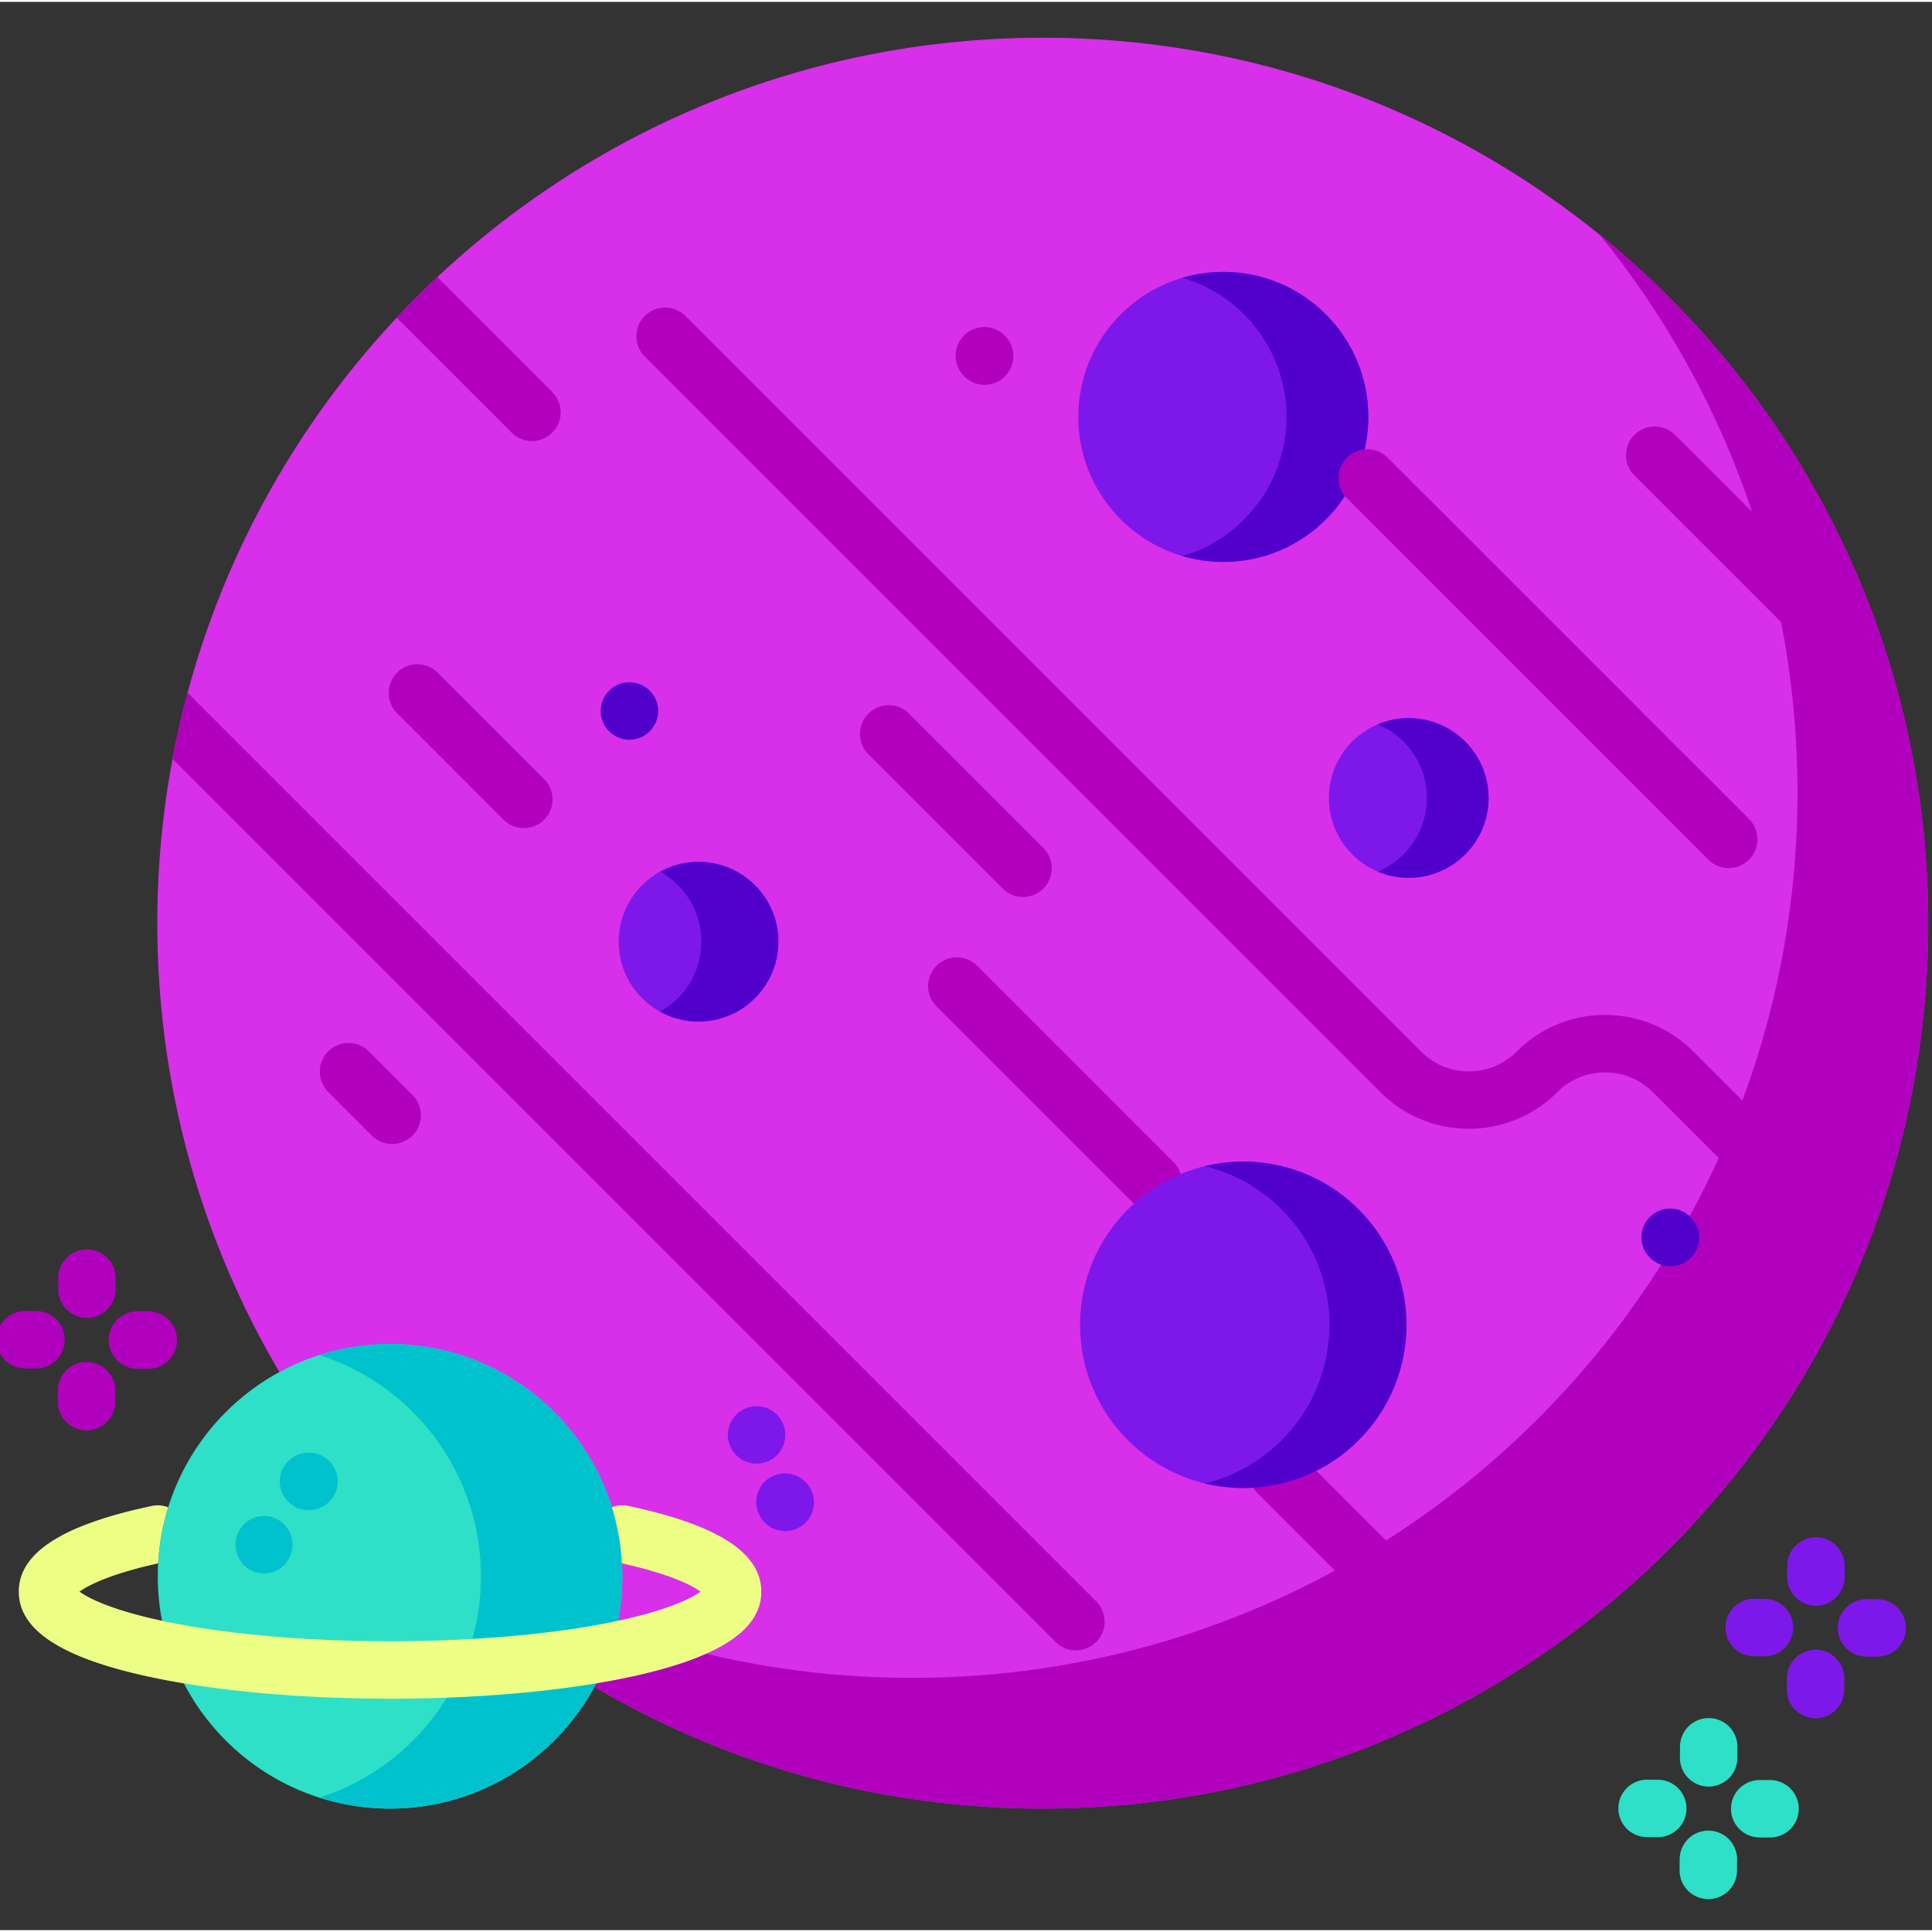 <svg height="511pt" viewBox="1 -9 511.999 511" width="511pt" xmlns="http://www.w3.org/2000/svg"><rect x="1" y="-9" width="511.999" height="511" fill="#333333" stroke="none"/><path d="M511.996 235.148c0 28.711-5.156 56.223-14.594 81.645a234.91 234.91 0 0 1-6.28 15.254c-36.892 81.25-118.74 137.746-213.77 137.746-129.598 0-234.66-105.047-234.66-234.645a235.64 235.64 0 0 1 4.03-43.52 232.043 232.043 0 0 1 3.989-17.534c10.148-37.746 29.46-71.723 55.422-99.399a233.172 233.172 0 0 1 10.765-10.765C158.863 24.594 215.293.5 277.352.5c103.605 0 191.535 67.152 222.62 160.309a230.506 230.506 0 0 1 7.52 28.386c2.961 14.856 4.504 30.223 4.504 45.953zm0 0" fill="#d82fea"/><path d="M306.566 311.418a7.595 7.595 0 0 1-5.382-2.227l-51.985-51.988a7.608 7.608 0 0 1 0-10.762 7.613 7.613 0 0 1 10.766 0l51.984 51.985a7.613 7.613 0 0 1 0 10.765 7.595 7.595 0 0 1-5.383 2.227zm0 0M362.48 411.29a7.595 7.595 0 0 1-5.382-2.228l-22.836-22.835a7.613 7.613 0 0 1 0-10.766 7.62 7.62 0 0 1 10.765 0l22.836 22.836a7.613 7.613 0 0 1 0 10.765 7.595 7.595 0 0 1-5.383 2.227zm0 0" fill="#b200bf"/><path d="M512 235.148c0 129.594-105.063 234.649-234.656 234.649-73.621 0-139.317-33.899-182.34-86.945 40.32 32.703 91.723 52.304 147.7 52.304 129.593 0 234.644-105.05 234.644-234.648 0-55.973-19.602-107.375-52.305-147.7C478.09 95.837 512 161.532 512 235.149zm0 0" fill="#b200bf"/><path d="M373.727 341.59c0 23.887-19.364 43.25-43.25 43.25-23.891 0-43.254-19.363-43.254-43.25s19.363-43.254 43.254-43.254c23.886 0 43.25 19.367 43.25 43.254zm0 0" fill="#7e18ea"/><path d="M361.055 372.172c-11.063 11.062-26.618 14.879-40.785 11.45a43.04 43.04 0 0 0 20.378-11.45c16.887-16.887 16.887-44.277 0-61.164-5.828-5.824-12.91-9.653-20.378-11.457 14.168-3.43 29.722.394 40.785 11.457 16.898 16.887 16.898 44.277 0 61.164zm0 0" fill="#5100cb"/><path d="M395.48 201.973c0 11.687-9.472 21.16-21.156 21.16-11.687 0-21.16-9.473-21.16-21.16s9.473-21.16 21.16-21.16c11.684 0 21.156 9.472 21.156 21.16zm0 0" fill="#7e18ea"/><path d="M389.29 216.93c-6.263 6.261-15.458 7.785-23.15 4.558a20.99 20.99 0 0 0 6.79-4.558c8.261-8.262 8.261-21.657 0-29.918a21.178 21.178 0 0 0-6.79-4.559c7.692-3.215 16.887-1.695 23.15 4.559 8.26 8.261 8.26 21.656 0 29.918zm0 0" fill="#5100cb"/><path d="M207.273 240.059c0 11.687-9.472 21.16-21.156 21.16-11.687 0-21.16-9.473-21.16-21.16 0-11.684 9.473-21.157 21.16-21.157 11.684 0 21.156 9.473 21.156 21.157zm0 0" fill="#7e18ea"/><path d="M201.082 255.016c-6.82 6.82-17.129 8.02-25.168 3.574a21.02 21.02 0 0 0 4.75-3.574c8.262-8.258 8.262-21.657 0-29.918a21.118 21.118 0 0 0-4.75-3.57c8.04-4.434 18.348-3.247 25.168 3.57 8.262 8.261 8.262 21.66 0 29.918zm0 0" fill="#5100cb"/><path d="M363.613 100.992c0 21.223-17.203 38.43-38.43 38.43-21.222 0-38.43-17.207-38.43-38.43 0-21.226 17.208-38.433 38.43-38.433 21.227 0 38.43 17.207 38.43 38.433zm0 0" fill="#7e18ea"/><path d="M352.36 128.168c-10.294 10.293-24.965 13.52-38.016 9.695a38.205 38.205 0 0 0 16.328-9.695c15.008-15.008 15.008-39.344 0-54.356a38.097 38.097 0 0 0-16.328-9.699c13.05-3.828 27.722-.59 38.015 9.7 15.008 15.011 15.008 39.347 0 54.355zm0 0" fill="#5100cb"/><g fill="#b200bf"><path d="M497.402 316.793a234.91 234.91 0 0 1-6.28 15.254l-52.095-52.106c-3.39-3.378-7.882-5.246-12.675-5.246-4.782 0-9.278 1.868-12.664 5.246-12.918 12.922-33.938 12.922-46.856 0L171.887 85.008a7.61 7.61 0 0 1 0-10.77 7.613 7.613 0 0 1 10.765 0l194.946 194.946a17.79 17.79 0 0 0 12.668 5.25c4.777 0 9.273-1.868 12.664-5.25 6.254-6.262 14.574-9.711 23.422-9.711 8.863 0 17.183 3.453 23.433 9.71zm0 0M272.11 228.207a7.6 7.6 0 0 1-5.383-2.23l-35.602-35.602a7.608 7.608 0 0 1 0-10.762 7.613 7.613 0 0 1 10.766 0l35.601 35.598a7.613 7.613 0 0 1-5.383 12.996zm0 0M459.129 220.547a7.595 7.595 0 0 1-5.383-2.227l-95.77-95.773a7.608 7.608 0 0 1 0-10.762 7.613 7.613 0 0 1 10.766 0l95.77 95.77a7.613 7.613 0 0 1 0 10.765 7.595 7.595 0 0 1-5.383 2.227zm0 0M291.496 425.637a7.582 7.582 0 0 1-5.379 2.234 7.586 7.586 0 0 1-5.387-2.234L46.723 191.629a232.043 232.043 0 0 1 3.988-17.535l240.785 240.785c2.977 2.973 2.977 7.793 0 10.758zm0 0"/></g><path d="M209.098 396.258a7.573 7.573 0 0 1-5.399-2.246l-.078-.078a7.608 7.608 0 0 1 .031-10.762 7.613 7.613 0 0 1 10.766.031l.078.082a7.608 7.608 0 0 1-5.398 12.973zm0 0" fill="#7e18ea"/><path d="M443.684 326.086a7.59 7.59 0 0 1-5.399-2.246l-.078-.082a7.605 7.605 0 0 1 .035-10.762 7.605 7.605 0 0 1 10.762.035l.078.078a7.608 7.608 0 0 1-.031 10.762 7.594 7.594 0 0 1-5.367 2.215zm0 0M167.805 186.531a7.59 7.59 0 0 1-5.399-2.246l-.082-.082a7.613 7.613 0 0 1 10.8-10.73l.08.082a7.605 7.605 0 0 1-.036 10.761 7.585 7.585 0 0 1-5.363 2.215zm0 0" fill="#5100cb"/><path d="M201.504 378.383a7.598 7.598 0 0 1-5.402-2.246l-.079-.078a7.612 7.612 0 0 1 10.797-10.73l.082.077a7.616 7.616 0 0 1-.035 10.766 7.597 7.597 0 0 1-5.363 2.21zm0 0" fill="#7e18ea"/><path d="M261.938 92.473a7.585 7.585 0 0 1-5.399-2.243l-.078-.082a7.608 7.608 0 0 1 .031-10.761 7.613 7.613 0 0 1 10.766.031l.078.082a7.605 7.605 0 0 1-.035 10.762 7.574 7.574 0 0 1-5.364 2.21zm0 0M139.816 209.953a7.595 7.595 0 0 1-5.382-2.226l-28.196-28.2a7.613 7.613 0 0 1 0-10.765 7.615 7.615 0 0 1 10.762 0l28.2 28.199a7.613 7.613 0 0 1 0 10.766 7.589 7.589 0 0 1-5.384 2.226zm0 0M507.492 189.195a7.228 7.228 0 0 1-2.172-1.515l-71.175-71.172c-2.973-2.961-2.973-7.781 0-10.758a7.618 7.618 0 0 1 10.77 0l55.054 55.059a229.824 229.824 0 0 1 7.523 28.386zm0 0M147.344 105.152a7.598 7.598 0 0 1-5.38 2.235 7.604 7.604 0 0 1-5.378-2.235l-30.453-30.457a233.172 233.172 0 0 1 10.765-10.765l30.446 30.453a7.61 7.61 0 0 1 0 10.77zm0 0" fill="#b200bf"/><path d="M165.922 408.242c0 33.996-27.559 61.555-61.555 61.555-33.996 0-61.555-27.559-61.555-61.555 0-33.996 27.56-61.555 61.555-61.555 33.996 0 61.555 27.56 61.555 61.555zm0 0" fill="#2de0c7"/><path d="M165.918 408.242c0 33.996-27.555 61.555-61.55 61.555a61.213 61.213 0 0 1-18.731-2.906c24.836-7.926 42.82-31.188 42.82-58.645 0-27.46-17.988-50.723-42.82-58.648 5.91-1.895 12.195-2.903 18.73-2.903 33.992-.004 61.551 27.555 61.551 61.547zm0 0" fill="#00c2cc"/><path d="M167.492 389.59a7.544 7.544 0 0 0-4.336.363 60.737 60.737 0 0 1 2.66 14.848c12.493 2.762 18.5 5.773 20.836 7.5-2.539 1.887-9.398 5.246-24.101 8.191-16.047 3.196-36.711 4.961-58.184 4.961-21.476 0-42.137-1.765-58.183-4.96-14.704-2.946-21.567-6.305-24.102-8.192 2.336-1.727 8.344-4.738 20.836-7.5a60.92 60.92 0 0 1 2.656-14.848 7.53 7.53 0 0 0-4.332-.363C17.504 394.602 5.977 402.03 5.977 412.3c0 9.876 10.625 17.102 32.503 22.106 17.68 4.047 41.083 6.27 65.887 6.27 24.805 0 48.207-2.223 65.895-6.27 21.87-5.004 32.496-12.23 32.496-22.105 0-10.27-11.531-17.7-35.266-22.711zm0 0" fill="#edff85"/><path d="M482.227 416.031h-.04a7.612 7.612 0 0 1-7.574-7.648l.016-2.93c.02-4.203 3.465-7.555 7.648-7.574a7.612 7.612 0 0 1 7.575 7.648l-.016 2.93a7.611 7.611 0 0 1-7.61 7.574zm0 0M482.133 445.855h-.035a7.612 7.612 0 0 1-7.575-7.648l.012-2.93a7.612 7.612 0 0 1 7.613-7.574h.036a7.609 7.609 0 0 1 7.574 7.645l-.012 2.933a7.617 7.617 0 0 1-7.613 7.574zm0 0M498.563 429.531h-.04l-2.93-.015a7.609 7.609 0 0 1-7.573-7.645 7.615 7.615 0 0 1 7.613-7.578h.035l2.93.016a7.612 7.612 0 0 1-.036 15.222zm0 0M468.738 429.441h-.035l-2.93-.015a7.612 7.612 0 0 1 .036-15.223h.039l2.93.012a7.615 7.615 0 0 1-.04 15.226zm0 0" fill="#7e18ea"/><path d="M24.027 339.754h-.039a7.612 7.612 0 0 1-7.574-7.649l.016-2.93a7.611 7.611 0 0 1 7.61-7.573h.038a7.615 7.615 0 0 1 7.574 7.648l-.015 2.93a7.609 7.609 0 0 1-7.61 7.574zm0 0M23.934 369.578h-.036a7.612 7.612 0 0 1-7.574-7.648l.012-2.93c.02-4.203 3.426-7.621 7.648-7.574a7.607 7.607 0 0 1 7.575 7.648l-.012 2.93a7.612 7.612 0 0 1-7.613 7.574zm0 0M40.363 353.254h-.035l-2.93-.012a7.615 7.615 0 0 1-7.578-7.648c.024-4.192 3.426-7.578 7.614-7.578h.035l2.93.015a7.612 7.612 0 0 1-.035 15.223zm0 0M10.543 353.164h-.04l-2.929-.016a7.612 7.612 0 0 1 .035-15.222h.04l2.93.015a7.609 7.609 0 0 1 7.573 7.645 7.615 7.615 0 0 1-7.609 7.578zm0 0" fill="#b200bf"/><path d="M453.813 463.96h-.036a7.61 7.61 0 0 1-7.578-7.644l.016-2.933a7.614 7.614 0 0 1 7.61-7.574h.038a7.612 7.612 0 0 1 7.575 7.648l-.016 2.93a7.609 7.609 0 0 1-7.61 7.574zm0 0M453.723 493.785h-.04a7.612 7.612 0 0 1-7.574-7.648l.016-2.93a7.609 7.609 0 0 1 7.61-7.574h.035a7.613 7.613 0 0 1 7.578 7.648l-.016 2.93a7.611 7.611 0 0 1-7.61 7.574zm0 0M470.148 477.46h-.035l-2.93-.01a7.615 7.615 0 0 1 .036-15.227h.039l2.93.015a7.612 7.612 0 0 1-.04 15.223zm0 0M440.328 477.371h-.039l-2.93-.016a7.612 7.612 0 0 1 .036-15.222h.039l2.93.015a7.61 7.61 0 0 1 7.573 7.649 7.611 7.611 0 0 1-7.609 7.574zm0 0" fill="#2de0c7"/><path d="M82.879 390.7h-.11a7.615 7.615 0 0 1-7.613-7.614 7.615 7.615 0 0 1 7.614-7.613h.109a7.613 7.613 0 0 1 7.613 7.613 7.613 7.613 0 0 1-7.613 7.613zm0 0M71.023 407.484H70.878a7.612 7.612 0 0 1 .032-15.222H71.06a7.612 7.612 0 0 1-.036 15.222zm0 0" fill="#00c2cc"/><path d="M104.926 293.672a7.593 7.593 0 0 1-5.383-2.23l-11.559-11.56c-2.972-2.968-2.972-7.788 0-10.76s7.793-2.974 10.766 0l11.555 11.554a7.613 7.613 0 0 1-5.38 12.996zm0 0" fill="#b200bf"/></svg>